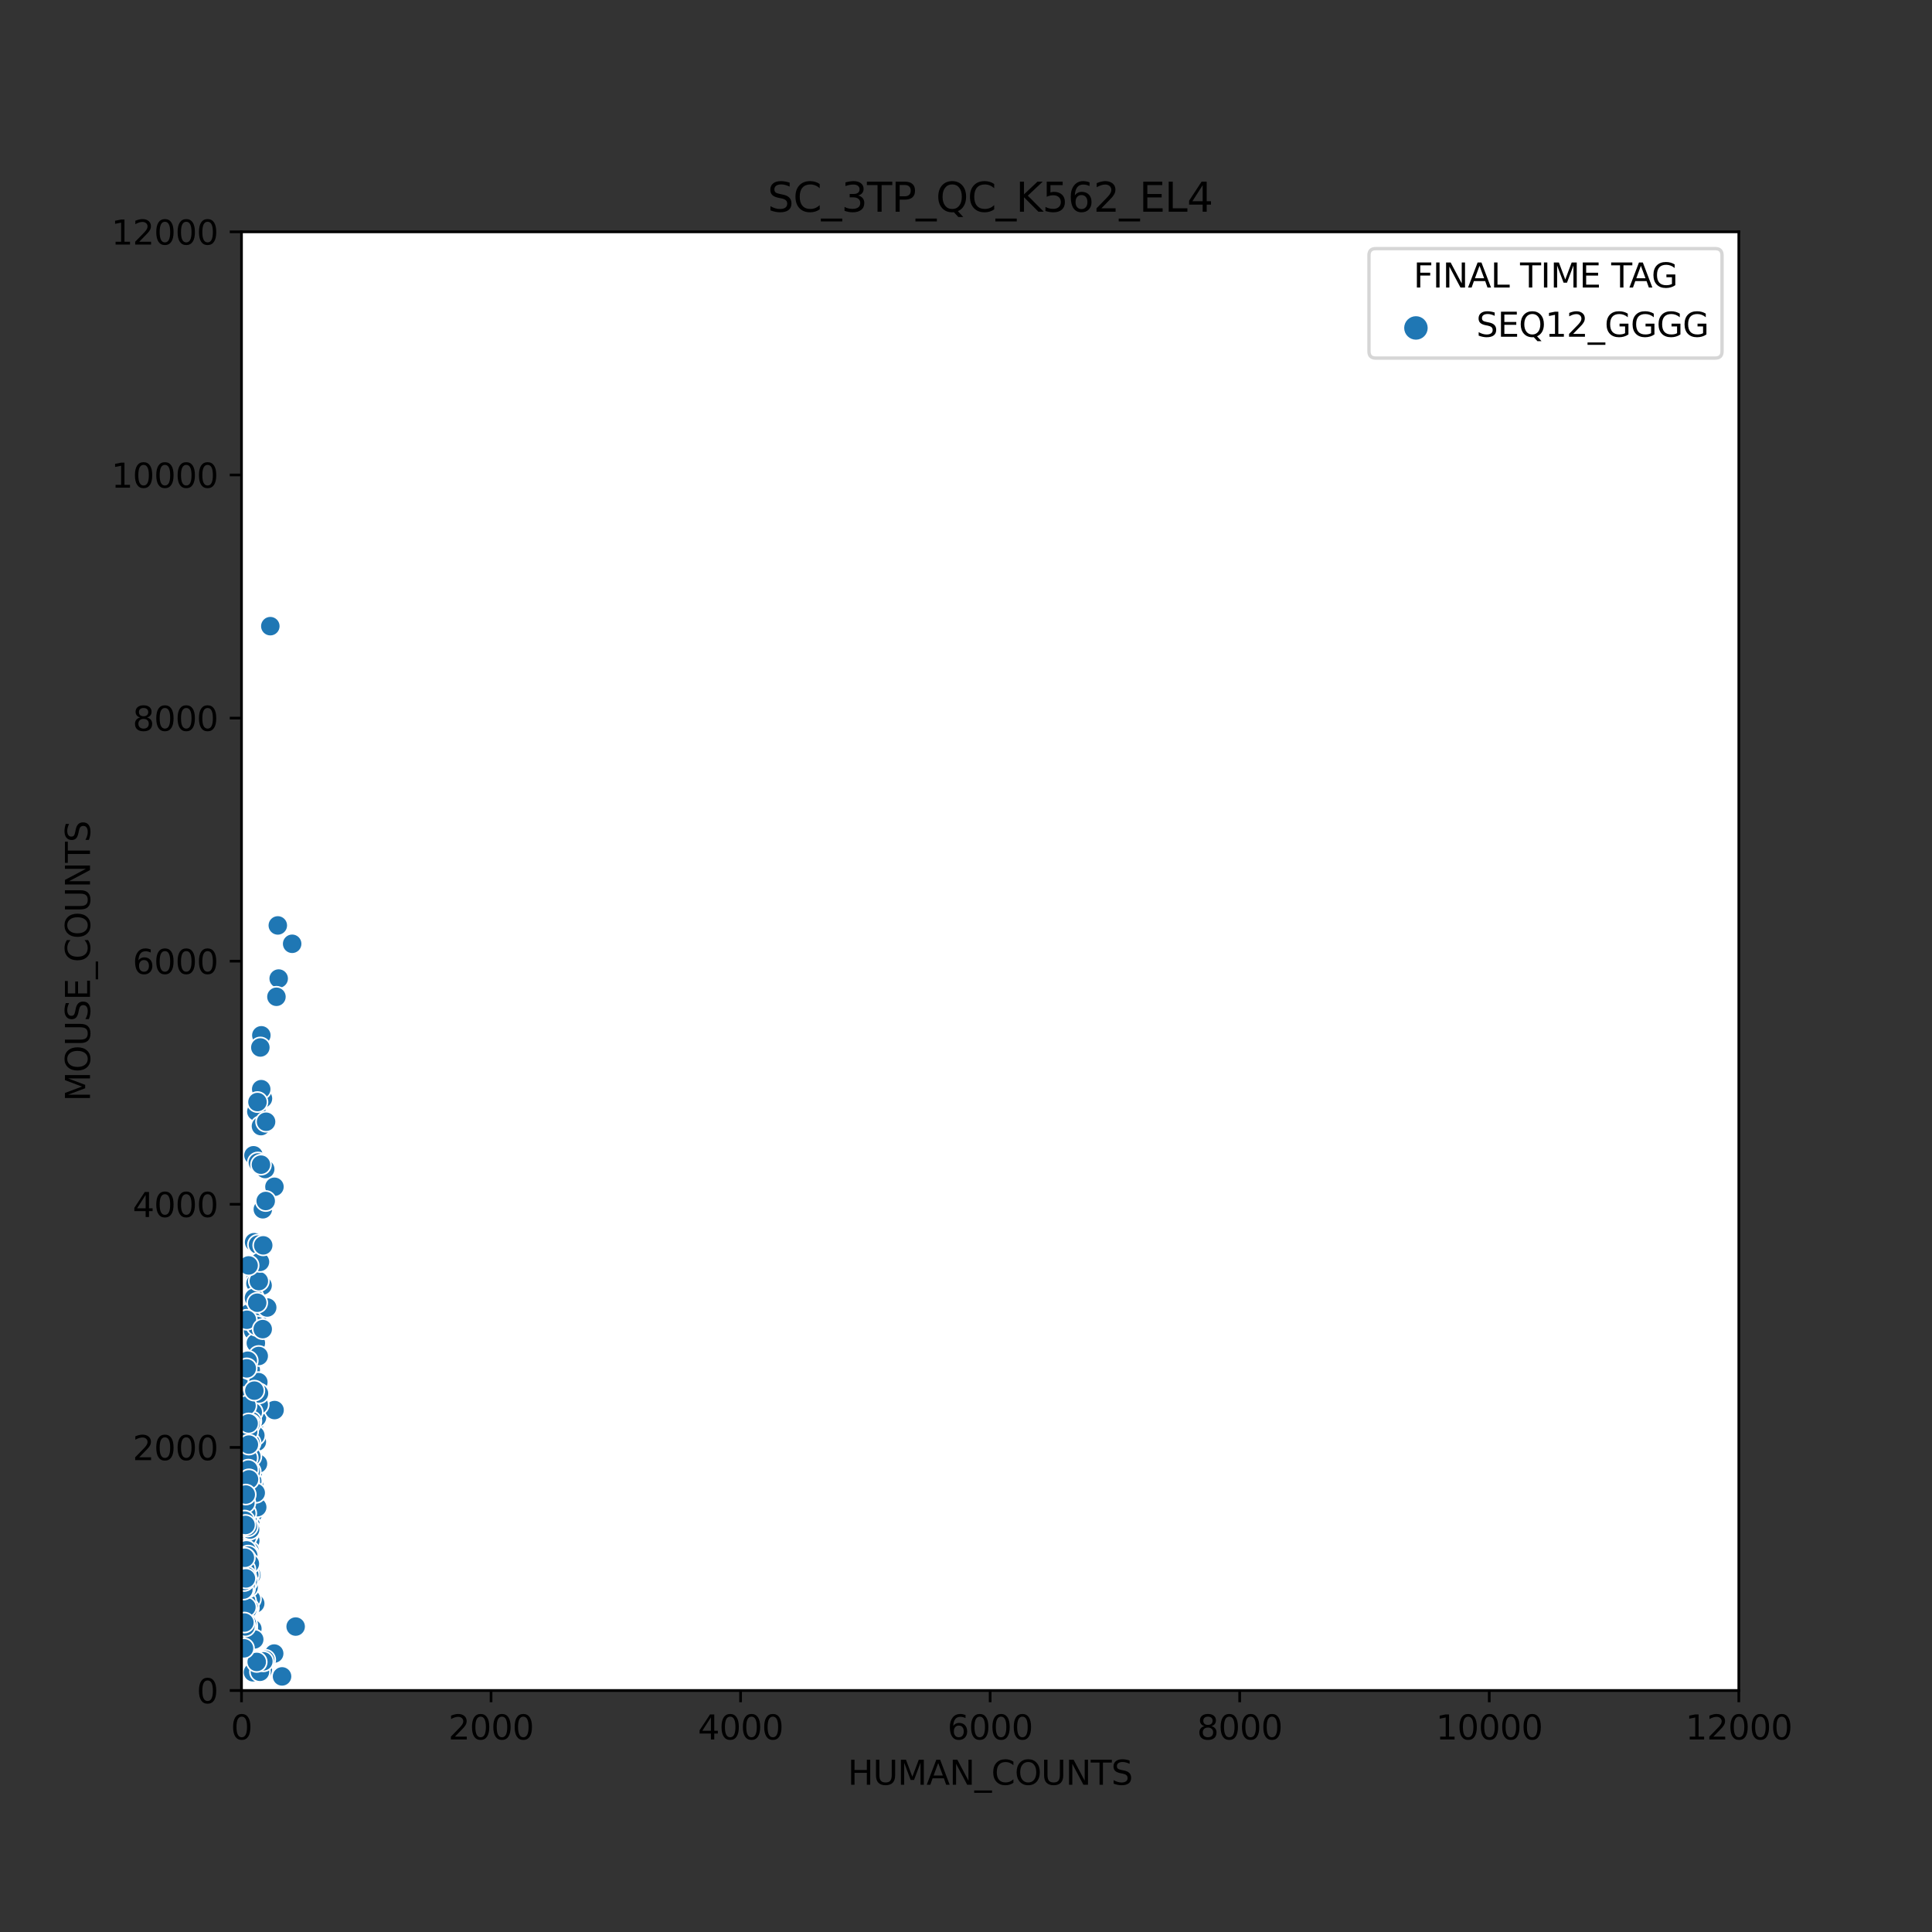 <?xml version="1.0" encoding="utf-8" standalone="no"?>
<!DOCTYPE svg PUBLIC "-//W3C//DTD SVG 1.1//EN"
  "http://www.w3.org/Graphics/SVG/1.1/DTD/svg11.dtd">
<svg height="576pt" version="1.1" viewBox="0 0 576 576" width="576pt" xmlns="http://www.w3.org/2000/svg" xmlns:xlink="http://www.w3.org/1999/xlink">
 <rect x="0" y="0" width="576" height="576" fill="#333333" stroke="none"/>
 <defs>
  <style type="text/css">*{stroke-linecap:butt;stroke-linejoin:round;}</style>
 </defs>
 <g id="figure_1">
  <g id="patch_1">
   <path d="M 0 576 
L 576 576 
L 576 0 
L 0 0 
z
" style="fill:none;"/>
  </g>
  <g id="axes_1">
   <g id="patch_2">
    <path d="M 72 504 
L 518.4 504 
L 518.4 69.12 
L 72 69.12 
z
" style="fill:#ffffff;"/>
   </g>
   <g id="PathCollection_1">
    <defs>
     <path d="M 0 3 
C 0.796 3 1.559 2.684 2.121 2.121 
C 2.684 1.559 3 0.796 3 -0 
C 3 -0.796 2.684 -1.559 2.121 -2.121 
C 1.559 -2.684 0.796 -3 0 -3 
C -0.796 -3 -1.559 -2.684 -2.121 -2.121 
C -2.684 -1.559 -3 -0.796 -3 0 
C -3 0.796 -2.684 1.559 -2.121 2.121 
C -1.559 2.684 -0.796 3 0 3 
z
" id="C0_0_ea32e25ea3"/>
    </defs>
    <g clip-path="url(#p7b93c7d7e0)">
     <use style="fill:#1f77b4;stroke:#ffffff;stroke-width:0.48;" x="88.07" xlink:href="#C0_0_ea32e25ea3" y="62.778"/>
    </g>
    <g clip-path="url(#p7b93c7d7e0)">
     <use style="fill:#1f77b4;stroke:#ffffff;stroke-width:0.48;" x="76.352" xlink:href="#C0_0_ea32e25ea3" y="381.4"/>
    </g>
    <g clip-path="url(#p7b93c7d7e0)">
     <use style="fill:#1f77b4;stroke:#ffffff;stroke-width:0.48;" x="75.46" xlink:href="#C0_0_ea32e25ea3" y="451.198"/>
    </g>
    <g clip-path="url(#p7b93c7d7e0)">
     <use style="fill:#1f77b4;stroke:#ffffff;stroke-width:0.48;" x="75.757" xlink:href="#C0_0_ea32e25ea3" y="424.707"/>
    </g>
    <g clip-path="url(#p7b93c7d7e0)">
     <use style="fill:#1f77b4;stroke:#ffffff;stroke-width:0.48;" x="75.125" xlink:href="#C0_0_ea32e25ea3" y="423.33"/>
    </g>
    <g clip-path="url(#p7b93c7d7e0)">
     <use style="fill:#1f77b4;stroke:#ffffff;stroke-width:0.48;" x="83.086" xlink:href="#C0_0_ea32e25ea3" y="291.742"/>
    </g>
    <g clip-path="url(#p7b93c7d7e0)">
     <use style="fill:#1f77b4;stroke:#ffffff;stroke-width:0.48;" x="77.915" xlink:href="#C0_0_ea32e25ea3" y="308.666"/>
    </g>
    <g clip-path="url(#p7b93c7d7e0)">
     <use style="fill:#1f77b4;stroke:#ffffff;stroke-width:0.48;" x="74.344" xlink:href="#C0_0_ea32e25ea3" y="391.511"/>
    </g>
    <g clip-path="url(#p7b93c7d7e0)">
     <use style="fill:#1f77b4;stroke:#ffffff;stroke-width:0.48;" x="84.09" xlink:href="#C0_0_ea32e25ea3" y="499.796"/>
    </g>
    <g clip-path="url(#p7b93c7d7e0)">
     <use style="fill:#1f77b4;stroke:#ffffff;stroke-width:0.48;" x="74.678" xlink:href="#C0_0_ea32e25ea3" y="454.532"/>
    </g>
    <g clip-path="url(#p7b93c7d7e0)">
     <use style="fill:#1f77b4;stroke:#ffffff;stroke-width:0.48;" x="80.593" xlink:href="#C0_0_ea32e25ea3" y="186.683"/>
    </g>
    <g clip-path="url(#p7b93c7d7e0)">
     <use style="fill:#1f77b4;stroke:#ffffff;stroke-width:0.48;" x="79.812" xlink:href="#C0_0_ea32e25ea3" y="495.52"/>
    </g>
    <g clip-path="url(#p7b93c7d7e0)">
     <use style="fill:#1f77b4;stroke:#ffffff;stroke-width:0.48;" x="72.856" xlink:href="#C0_0_ea32e25ea3" y="472.399"/>
    </g>
    <g clip-path="url(#p7b93c7d7e0)">
     <use style="fill:#1f77b4;stroke:#ffffff;stroke-width:0.48;" x="79.068" xlink:href="#C0_0_ea32e25ea3" y="348.53"/>
    </g>
    <g clip-path="url(#p7b93c7d7e0)">
     <use style="fill:#1f77b4;stroke:#ffffff;stroke-width:0.48;" x="73.562" xlink:href="#C0_0_ea32e25ea3" y="461.164"/>
    </g>
    <g clip-path="url(#p7b93c7d7e0)">
     <use style="fill:#1f77b4;stroke:#ffffff;stroke-width:0.48;" x="77.431" xlink:href="#C0_0_ea32e25ea3" y="496.969"/>
    </g>
    <g clip-path="url(#p7b93c7d7e0)">
     <use style="fill:#1f77b4;stroke:#ffffff;stroke-width:0.48;" x="74.939" xlink:href="#C0_0_ea32e25ea3" y="469.572"/>
    </g>
    <g clip-path="url(#p7b93c7d7e0)">
     <use style="fill:#1f77b4;stroke:#ffffff;stroke-width:0.48;" x="77.245" xlink:href="#C0_0_ea32e25ea3" y="395.244"/>
    </g>
    <g clip-path="url(#p7b93c7d7e0)">
     <use style="fill:#1f77b4;stroke:#ffffff;stroke-width:0.48;" x="87.103" xlink:href="#C0_0_ea32e25ea3" y="281.378"/>
    </g>
    <g clip-path="url(#p7b93c7d7e0)">
     <use style="fill:#1f77b4;stroke:#ffffff;stroke-width:0.48;" x="73.153" xlink:href="#C0_0_ea32e25ea3" y="463.411"/>
    </g>
    <g clip-path="url(#p7b93c7d7e0)">
     <use style="fill:#1f77b4;stroke:#ffffff;stroke-width:0.48;" x="73.525" xlink:href="#C0_0_ea32e25ea3" y="447.139"/>
    </g>
    <g clip-path="url(#p7b93c7d7e0)">
     <use style="fill:#1f77b4;stroke:#ffffff;stroke-width:0.48;" x="88.145" xlink:href="#C0_0_ea32e25ea3" y="484.938"/>
    </g>
    <g clip-path="url(#p7b93c7d7e0)">
     <use style="fill:#1f77b4;stroke:#ffffff;stroke-width:0.48;" x="78.398" xlink:href="#C0_0_ea32e25ea3" y="327.511"/>
    </g>
    <g clip-path="url(#p7b93c7d7e0)">
     <use style="fill:#1f77b4;stroke:#ffffff;stroke-width:0.48;" x="73.897" xlink:href="#C0_0_ea32e25ea3" y="460.548"/>
    </g>
    <g clip-path="url(#p7b93c7d7e0)">
     <use style="fill:#1f77b4;stroke:#ffffff;stroke-width:0.48;" x="75.46" xlink:href="#C0_0_ea32e25ea3" y="396.766"/>
    </g>
    <g clip-path="url(#p7b93c7d7e0)">
     <use style="fill:#1f77b4;stroke:#ffffff;stroke-width:0.48;" x="76.613" xlink:href="#C0_0_ea32e25ea3" y="422.605"/>
    </g>
    <g clip-path="url(#p7b93c7d7e0)">
     <use style="fill:#1f77b4;stroke:#ffffff;stroke-width:0.48;" x="76.427" xlink:href="#C0_0_ea32e25ea3" y="331.389"/>
    </g>
    <g clip-path="url(#p7b93c7d7e0)">
     <use style="fill:#1f77b4;stroke:#ffffff;stroke-width:0.48;" x="78.287" xlink:href="#C0_0_ea32e25ea3" y="383.248"/>
    </g>
    <g clip-path="url(#p7b93c7d7e0)">
     <use style="fill:#1f77b4;stroke:#ffffff;stroke-width:0.48;" x="74.083" xlink:href="#C0_0_ea32e25ea3" y="469.173"/>
    </g>
    <g clip-path="url(#p7b93c7d7e0)">
     <use style="fill:#1f77b4;stroke:#ffffff;stroke-width:0.48;" x="72.967" xlink:href="#C0_0_ea32e25ea3" y="473.595"/>
    </g>
    <g clip-path="url(#p7b93c7d7e0)">
     <use style="fill:#1f77b4;stroke:#ffffff;stroke-width:0.48;" x="75.348" xlink:href="#C0_0_ea32e25ea3" y="439.094"/>
    </g>
    <g clip-path="url(#p7b93c7d7e0)">
     <use style="fill:#1f77b4;stroke:#ffffff;stroke-width:0.48;" x="73.004" xlink:href="#C0_0_ea32e25ea3" y="475.08"/>
    </g>
    <g clip-path="url(#p7b93c7d7e0)">
     <use style="fill:#1f77b4;stroke:#ffffff;stroke-width:0.48;" x="76.278" xlink:href="#C0_0_ea32e25ea3" y="400.426"/>
    </g>
    <g clip-path="url(#p7b93c7d7e0)">
     <use style="fill:#1f77b4;stroke:#ffffff;stroke-width:0.48;" x="75.125" xlink:href="#C0_0_ea32e25ea3" y="410.573"/>
    </g>
    <g clip-path="url(#p7b93c7d7e0)">
     <use style="fill:#1f77b4;stroke:#ffffff;stroke-width:0.48;" x="75.571" xlink:href="#C0_0_ea32e25ea3" y="344.435"/>
    </g>
    <g clip-path="url(#p7b93c7d7e0)">
     <use style="fill:#1f77b4;stroke:#ffffff;stroke-width:0.48;" x="78.361" xlink:href="#C0_0_ea32e25ea3" y="360.526"/>
    </g>
    <g clip-path="url(#p7b93c7d7e0)">
     <use style="fill:#1f77b4;stroke:#ffffff;stroke-width:0.48;" x="74.641" xlink:href="#C0_0_ea32e25ea3" y="450.329"/>
    </g>
    <g clip-path="url(#p7b93c7d7e0)">
     <use style="fill:#1f77b4;stroke:#ffffff;stroke-width:0.48;" x="82.416" xlink:href="#C0_0_ea32e25ea3" y="297.178"/>
    </g>
    <g clip-path="url(#p7b93c7d7e0)">
     <use style="fill:#1f77b4;stroke:#ffffff;stroke-width:0.48;" x="76.873" xlink:href="#C0_0_ea32e25ea3" y="346.573"/>
    </g>
    <g clip-path="url(#p7b93c7d7e0)">
     <use style="fill:#1f77b4;stroke:#ffffff;stroke-width:0.48;" x="76.166" xlink:href="#C0_0_ea32e25ea3" y="381.291"/>
    </g>
    <g clip-path="url(#p7b93c7d7e0)">
     <use style="fill:#1f77b4;stroke:#ffffff;stroke-width:0.48;" x="79.961" xlink:href="#C0_0_ea32e25ea3" y="494.868"/>
    </g>
    <g clip-path="url(#p7b93c7d7e0)">
     <use style="fill:#1f77b4;stroke:#ffffff;stroke-width:0.48;" x="74.232" xlink:href="#C0_0_ea32e25ea3" y="446.922"/>
    </g>
    <g clip-path="url(#p7b93c7d7e0)">
     <use style="fill:#1f77b4;stroke:#ffffff;stroke-width:0.48;" x="75.05" xlink:href="#C0_0_ea32e25ea3" y="411.443"/>
    </g>
    <g clip-path="url(#p7b93c7d7e0)">
     <use style="fill:#1f77b4;stroke:#ffffff;stroke-width:0.48;" x="79.589" xlink:href="#C0_0_ea32e25ea3" y="494.795"/>
    </g>
    <g clip-path="url(#p7b93c7d7e0)">
     <use style="fill:#1f77b4;stroke:#ffffff;stroke-width:0.48;" x="73.376" xlink:href="#C0_0_ea32e25ea3" y="470.949"/>
    </g>
    <g clip-path="url(#p7b93c7d7e0)">
     <use style="fill:#1f77b4;stroke:#ffffff;stroke-width:0.48;" x="74.678" xlink:href="#C0_0_ea32e25ea3" y="456.018"/>
    </g>
    <g clip-path="url(#p7b93c7d7e0)">
     <use style="fill:#1f77b4;stroke:#ffffff;stroke-width:0.48;" x="73.6" xlink:href="#C0_0_ea32e25ea3" y="471.094"/>
    </g>
    <g clip-path="url(#p7b93c7d7e0)">
     <use style="fill:#1f77b4;stroke:#ffffff;stroke-width:0.48;" x="74.604" xlink:href="#C0_0_ea32e25ea3" y="459.352"/>
    </g>
    <g clip-path="url(#p7b93c7d7e0)">
     <use style="fill:#1f77b4;stroke:#ffffff;stroke-width:0.48;" x="77.357" xlink:href="#C0_0_ea32e25ea3" y="390.17"/>
    </g>
    <g clip-path="url(#p7b93c7d7e0)">
     <use style="fill:#1f77b4;stroke:#ffffff;stroke-width:0.48;" x="77.617" xlink:href="#C0_0_ea32e25ea3" y="375.312"/>
    </g>
    <g clip-path="url(#p7b93c7d7e0)">
     <use style="fill:#1f77b4;stroke:#ffffff;stroke-width:0.48;" x="81.821" xlink:href="#C0_0_ea32e25ea3" y="353.821"/>
    </g>
    <g clip-path="url(#p7b93c7d7e0)">
     <use style="fill:#1f77b4;stroke:#ffffff;stroke-width:0.48;" x="76.799" xlink:href="#C0_0_ea32e25ea3" y="392.018"/>
    </g>
    <g clip-path="url(#p7b93c7d7e0)">
     <use style="fill:#1f77b4;stroke:#ffffff;stroke-width:0.48;" x="76.092" xlink:href="#C0_0_ea32e25ea3" y="478.052"/>
    </g>
    <g clip-path="url(#p7b93c7d7e0)">
     <use style="fill:#1f77b4;stroke:#ffffff;stroke-width:0.48;" x="75.757" xlink:href="#C0_0_ea32e25ea3" y="370.347"/>
    </g>
    <g clip-path="url(#p7b93c7d7e0)">
     <use style="fill:#1f77b4;stroke:#ffffff;stroke-width:0.48;" x="75.757" xlink:href="#C0_0_ea32e25ea3" y="442.827"/>
    </g>
    <g clip-path="url(#p7b93c7d7e0)">
     <use style="fill:#1f77b4;stroke:#ffffff;stroke-width:0.48;" x="79.663" xlink:href="#C0_0_ea32e25ea3" y="389.808"/>
    </g>
    <g clip-path="url(#p7b93c7d7e0)">
     <use style="fill:#1f77b4;stroke:#ffffff;stroke-width:0.48;" x="73.6" xlink:href="#C0_0_ea32e25ea3" y="464.825"/>
    </g>
    <g clip-path="url(#p7b93c7d7e0)">
     <use style="fill:#1f77b4;stroke:#ffffff;stroke-width:0.48;" x="77.803" xlink:href="#C0_0_ea32e25ea3" y="347.226"/>
    </g>
    <g clip-path="url(#p7b93c7d7e0)">
     <use style="fill:#1f77b4;stroke:#ffffff;stroke-width:0.48;" x="82.825" xlink:href="#C0_0_ea32e25ea3" y="275.905"/>
    </g>
    <g clip-path="url(#p7b93c7d7e0)">
     <use style="fill:#1f77b4;stroke:#ffffff;stroke-width:0.48;" x="76.576" xlink:href="#C0_0_ea32e25ea3" y="429.853"/>
    </g>
    <g clip-path="url(#p7b93c7d7e0)">
     <use style="fill:#1f77b4;stroke:#ffffff;stroke-width:0.48;" x="74.455" xlink:href="#C0_0_ea32e25ea3" y="444.494"/>
    </g>
    <g clip-path="url(#p7b93c7d7e0)">
     <use style="fill:#1f77b4;stroke:#ffffff;stroke-width:0.48;" x="74.195" xlink:href="#C0_0_ea32e25ea3" y="465.223"/>
    </g>
    <g clip-path="url(#p7b93c7d7e0)">
     <use style="fill:#1f77b4;stroke:#ffffff;stroke-width:0.48;" x="75.348" xlink:href="#C0_0_ea32e25ea3" y="406.659"/>
    </g>
    <g clip-path="url(#p7b93c7d7e0)">
     <use style="fill:#1f77b4;stroke:#ffffff;stroke-width:0.48;" x="75.236" xlink:href="#C0_0_ea32e25ea3" y="406.442"/>
    </g>
    <g clip-path="url(#p7b93c7d7e0)">
     <use style="fill:#1f77b4;stroke:#ffffff;stroke-width:0.48;" x="75.832" xlink:href="#C0_0_ea32e25ea3" y="446.668"/>
    </g>
    <g clip-path="url(#p7b93c7d7e0)">
     <use style="fill:#1f77b4;stroke:#ffffff;stroke-width:0.48;" x="81.858" xlink:href="#C0_0_ea32e25ea3" y="420.394"/>
    </g>
    <g clip-path="url(#p7b93c7d7e0)">
     <use style="fill:#1f77b4;stroke:#ffffff;stroke-width:0.48;" x="75.422" xlink:href="#C0_0_ea32e25ea3" y="498.564"/>
    </g>
    <g clip-path="url(#p7b93c7d7e0)">
     <use style="fill:#1f77b4;stroke:#ffffff;stroke-width:0.48;" x="78.994" xlink:href="#C0_0_ea32e25ea3" y="495.665"/>
    </g>
    <g clip-path="url(#p7b93c7d7e0)">
     <use style="fill:#1f77b4;stroke:#ffffff;stroke-width:0.48;" x="75.088" xlink:href="#C0_0_ea32e25ea3" y="419.162"/>
    </g>
    <g clip-path="url(#p7b93c7d7e0)">
     <use style="fill:#1f77b4;stroke:#ffffff;stroke-width:0.48;" x="81.746" xlink:href="#C0_0_ea32e25ea3" y="492.983"/>
    </g>
    <g clip-path="url(#p7b93c7d7e0)">
     <use style="fill:#1f77b4;stroke:#ffffff;stroke-width:0.48;" x="74.381" xlink:href="#C0_0_ea32e25ea3" y="485.191"/>
    </g>
    <g clip-path="url(#p7b93c7d7e0)">
     <use style="fill:#1f77b4;stroke:#ffffff;stroke-width:0.48;" x="74.418" xlink:href="#C0_0_ea32e25ea3" y="462.433"/>
    </g>
    <g clip-path="url(#p7b93c7d7e0)">
     <use style="fill:#1f77b4;stroke:#ffffff;stroke-width:0.48;" x="73.488" xlink:href="#C0_0_ea32e25ea3" y="410.682"/>
    </g>
    <g clip-path="url(#p7b93c7d7e0)">
     <use style="fill:#1f77b4;stroke:#ffffff;stroke-width:0.48;" x="73.265" xlink:href="#C0_0_ea32e25ea3" y="457.54"/>
    </g>
    <g clip-path="url(#p7b93c7d7e0)">
     <use style="fill:#1f77b4;stroke:#ffffff;stroke-width:0.48;" x="74.455" xlink:href="#C0_0_ea32e25ea3" y="433.731"/>
    </g>
    <g clip-path="url(#p7b93c7d7e0)">
     <use style="fill:#1f77b4;stroke:#ffffff;stroke-width:0.48;" x="73.934" xlink:href="#C0_0_ea32e25ea3" y="455.873"/>
    </g>
    <g clip-path="url(#p7b93c7d7e0)">
     <use style="fill:#1f77b4;stroke:#ffffff;stroke-width:0.48;" x="76.129" xlink:href="#C0_0_ea32e25ea3" y="427.932"/>
    </g>
    <g clip-path="url(#p7b93c7d7e0)">
     <use style="fill:#1f77b4;stroke:#ffffff;stroke-width:0.48;" x="74.753" xlink:href="#C0_0_ea32e25ea3" y="408.435"/>
    </g>
    <g clip-path="url(#p7b93c7d7e0)">
     <use style="fill:#1f77b4;stroke:#ffffff;stroke-width:0.48;" x="75.199" xlink:href="#C0_0_ea32e25ea3" y="441.595"/>
    </g>
    <g clip-path="url(#p7b93c7d7e0)">
     <use style="fill:#1f77b4;stroke:#ffffff;stroke-width:0.48;" x="77.134" xlink:href="#C0_0_ea32e25ea3" y="418.764"/>
    </g>
    <g clip-path="url(#p7b93c7d7e0)">
     <use style="fill:#1f77b4;stroke:#ffffff;stroke-width:0.48;" x="75.125" xlink:href="#C0_0_ea32e25ea3" y="415.574"/>
    </g>
    <g clip-path="url(#p7b93c7d7e0)">
     <use style="fill:#1f77b4;stroke:#ffffff;stroke-width:0.48;" x="73.079" xlink:href="#C0_0_ea32e25ea3" y="454.786"/>
    </g>
    <g clip-path="url(#p7b93c7d7e0)">
     <use style="fill:#1f77b4;stroke:#ffffff;stroke-width:0.48;" x="77.022" xlink:href="#C0_0_ea32e25ea3" y="412.059"/>
    </g>
    <g clip-path="url(#p7b93c7d7e0)">
     <use style="fill:#1f77b4;stroke:#ffffff;stroke-width:0.48;" x="74.158" xlink:href="#C0_0_ea32e25ea3" y="457.142"/>
    </g>
    <g clip-path="url(#p7b93c7d7e0)">
     <use style="fill:#1f77b4;stroke:#ffffff;stroke-width:0.48;" x="76.166" xlink:href="#C0_0_ea32e25ea3" y="382.632"/>
    </g>
    <g clip-path="url(#p7b93c7d7e0)">
     <use style="fill:#1f77b4;stroke:#ffffff;stroke-width:0.48;" x="77.878" xlink:href="#C0_0_ea32e25ea3" y="324.721"/>
    </g>
    <g clip-path="url(#p7b93c7d7e0)">
     <use style="fill:#1f77b4;stroke:#ffffff;stroke-width:0.48;" x="74.827" xlink:href="#C0_0_ea32e25ea3" y="476.675"/>
    </g>
    <g clip-path="url(#p7b93c7d7e0)">
     <use style="fill:#1f77b4;stroke:#ffffff;stroke-width:0.48;" x="74.195" xlink:href="#C0_0_ea32e25ea3" y="479.357"/>
    </g>
    <g clip-path="url(#p7b93c7d7e0)">
     <use style="fill:#1f77b4;stroke:#ffffff;stroke-width:0.48;" x="76.501" xlink:href="#C0_0_ea32e25ea3" y="395.28"/>
    </g>
    <g clip-path="url(#p7b93c7d7e0)">
     <use style="fill:#1f77b4;stroke:#ffffff;stroke-width:0.48;" x="75.236" xlink:href="#C0_0_ea32e25ea3" y="485.59"/>
    </g>
    <g clip-path="url(#p7b93c7d7e0)">
     <use style="fill:#1f77b4;stroke:#ffffff;stroke-width:0.48;" x="78.361" xlink:href="#C0_0_ea32e25ea3" y="497.803"/>
    </g>
    <g clip-path="url(#p7b93c7d7e0)">
     <use style="fill:#1f77b4;stroke:#ffffff;stroke-width:0.48;" x="73.6" xlink:href="#C0_0_ea32e25ea3" y="458.193"/>
    </g>
    <g clip-path="url(#p7b93c7d7e0)">
     <use style="fill:#1f77b4;stroke:#ffffff;stroke-width:0.48;" x="76.91" xlink:href="#C0_0_ea32e25ea3" y="436.376"/>
    </g>
    <g clip-path="url(#p7b93c7d7e0)">
     <use style="fill:#1f77b4;stroke:#ffffff;stroke-width:0.48;" x="75.72" xlink:href="#C0_0_ea32e25ea3" y="386.945"/>
    </g>
    <g clip-path="url(#p7b93c7d7e0)">
     <use style="fill:#1f77b4;stroke:#ffffff;stroke-width:0.48;" x="74.492" xlink:href="#C0_0_ea32e25ea3" y="443.226"/>
    </g>
    <g clip-path="url(#p7b93c7d7e0)">
     <use style="fill:#1f77b4;stroke:#ffffff;stroke-width:0.48;" x="77.394" xlink:href="#C0_0_ea32e25ea3" y="375.819"/>
    </g>
    <g clip-path="url(#p7b93c7d7e0)">
     <use style="fill:#1f77b4;stroke:#ffffff;stroke-width:0.48;" x="74.009" xlink:href="#C0_0_ea32e25ea3" y="450.727"/>
    </g>
    <g clip-path="url(#p7b93c7d7e0)">
     <use style="fill:#1f77b4;stroke:#ffffff;stroke-width:0.48;" x="73.934" xlink:href="#C0_0_ea32e25ea3" y="444.603"/>
    </g>
    <g clip-path="url(#p7b93c7d7e0)">
     <use style="fill:#1f77b4;stroke:#ffffff;stroke-width:0.48;" x="74.195" xlink:href="#C0_0_ea32e25ea3" y="463.302"/>
    </g>
    <g clip-path="url(#p7b93c7d7e0)">
     <use style="fill:#1f77b4;stroke:#ffffff;stroke-width:0.48;" x="76.91" xlink:href="#C0_0_ea32e25ea3" y="371.072"/>
    </g>
    <g clip-path="url(#p7b93c7d7e0)">
     <use style="fill:#1f77b4;stroke:#ffffff;stroke-width:0.48;" x="73.004" xlink:href="#C0_0_ea32e25ea3" y="474.356"/>
    </g>
    <g clip-path="url(#p7b93c7d7e0)">
     <use style="fill:#1f77b4;stroke:#ffffff;stroke-width:0.48;" x="75.348" xlink:href="#C0_0_ea32e25ea3" y="421.01"/>
    </g>
    <g clip-path="url(#p7b93c7d7e0)">
     <use style="fill:#1f77b4;stroke:#ffffff;stroke-width:0.48;" x="77.171" xlink:href="#C0_0_ea32e25ea3" y="381.944"/>
    </g>
    <g clip-path="url(#p7b93c7d7e0)">
     <use style="fill:#1f77b4;stroke:#ffffff;stroke-width:0.48;" x="77.506" xlink:href="#C0_0_ea32e25ea3" y="376.218"/>
    </g>
    <g clip-path="url(#p7b93c7d7e0)">
     <use style="fill:#1f77b4;stroke:#ffffff;stroke-width:0.48;" x="79.217" xlink:href="#C0_0_ea32e25ea3" y="358.062"/>
    </g>
    <g clip-path="url(#p7b93c7d7e0)">
     <use style="fill:#1f77b4;stroke:#ffffff;stroke-width:0.48;" x="77.134" xlink:href="#C0_0_ea32e25ea3" y="404.268"/>
    </g>
    <g clip-path="url(#p7b93c7d7e0)">
     <use style="fill:#1f77b4;stroke:#ffffff;stroke-width:0.48;" x="77.803" xlink:href="#C0_0_ea32e25ea3" y="335.738"/>
    </g>
    <g clip-path="url(#p7b93c7d7e0)">
     <use style="fill:#1f77b4;stroke:#ffffff;stroke-width:0.48;" x="76.687" xlink:href="#C0_0_ea32e25ea3" y="388.394"/>
    </g>
    <g clip-path="url(#p7b93c7d7e0)">
     <use style="fill:#1f77b4;stroke:#ffffff;stroke-width:0.48;" x="73.711" xlink:href="#C0_0_ea32e25ea3" y="484.793"/>
    </g>
    <g clip-path="url(#p7b93c7d7e0)">
     <use style="fill:#1f77b4;stroke:#ffffff;stroke-width:0.48;" x="79.328" xlink:href="#C0_0_ea32e25ea3" y="334.433"/>
    </g>
    <g clip-path="url(#p7b93c7d7e0)">
     <use style="fill:#1f77b4;stroke:#ffffff;stroke-width:0.48;" x="73.525" xlink:href="#C0_0_ea32e25ea3" y="468.05"/>
    </g>
    <g clip-path="url(#p7b93c7d7e0)">
     <use style="fill:#1f77b4;stroke:#ffffff;stroke-width:0.48;" x="74.306" xlink:href="#C0_0_ea32e25ea3" y="441.631"/>
    </g>
    <g clip-path="url(#p7b93c7d7e0)">
     <use style="fill:#1f77b4;stroke:#ffffff;stroke-width:0.48;" x="73.414" xlink:href="#C0_0_ea32e25ea3" y="456.526"/>
    </g>
    <g clip-path="url(#p7b93c7d7e0)">
     <use style="fill:#1f77b4;stroke:#ffffff;stroke-width:0.48;" x="73.042" xlink:href="#C0_0_ea32e25ea3" y="468.195"/>
    </g>
    <g clip-path="url(#p7b93c7d7e0)">
     <use style="fill:#1f77b4;stroke:#ffffff;stroke-width:0.48;" x="73.86" xlink:href="#C0_0_ea32e25ea3" y="439.674"/>
    </g>
    <g clip-path="url(#p7b93c7d7e0)">
     <use style="fill:#1f77b4;stroke:#ffffff;stroke-width:0.48;" x="73.674" xlink:href="#C0_0_ea32e25ea3" y="485.771"/>
    </g>
    <g clip-path="url(#p7b93c7d7e0)">
     <use style="fill:#1f77b4;stroke:#ffffff;stroke-width:0.48;" x="74.939" xlink:href="#C0_0_ea32e25ea3" y="423.692"/>
    </g>
    <g clip-path="url(#p7b93c7d7e0)">
     <use style="fill:#1f77b4;stroke:#ffffff;stroke-width:0.48;" x="73.6" xlink:href="#C0_0_ea32e25ea3" y="393.468"/>
    </g>
    <g clip-path="url(#p7b93c7d7e0)">
     <use style="fill:#1f77b4;stroke:#ffffff;stroke-width:0.48;" x="77.208" xlink:href="#C0_0_ea32e25ea3" y="415.429"/>
    </g>
    <g clip-path="url(#p7b93c7d7e0)">
     <use style="fill:#1f77b4;stroke:#ffffff;stroke-width:0.48;" x="74.12" xlink:href="#C0_0_ea32e25ea3" y="430.07"/>
    </g>
    <g clip-path="url(#p7b93c7d7e0)">
     <use style="fill:#1f77b4;stroke:#ffffff;stroke-width:0.48;" x="78.473" xlink:href="#C0_0_ea32e25ea3" y="371.289"/>
    </g>
    <g clip-path="url(#p7b93c7d7e0)">
     <use style="fill:#1f77b4;stroke:#ffffff;stroke-width:0.48;" x="73.972" xlink:href="#C0_0_ea32e25ea3" y="456.163"/>
    </g>
    <g clip-path="url(#p7b93c7d7e0)">
     <use style="fill:#1f77b4;stroke:#ffffff;stroke-width:0.48;" x="77.617" xlink:href="#C0_0_ea32e25ea3" y="312.29"/>
    </g>
    <g clip-path="url(#p7b93c7d7e0)">
     <use style="fill:#1f77b4;stroke:#ffffff;stroke-width:0.48;" x="73.376" xlink:href="#C0_0_ea32e25ea3" y="477.364"/>
    </g>
    <g clip-path="url(#p7b93c7d7e0)">
     <use style="fill:#1f77b4;stroke:#ffffff;stroke-width:0.48;" x="74.567" xlink:href="#C0_0_ea32e25ea3" y="455.982"/>
    </g>
    <g clip-path="url(#p7b93c7d7e0)">
     <use style="fill:#1f77b4;stroke:#ffffff;stroke-width:0.48;" x="73.265" xlink:href="#C0_0_ea32e25ea3" y="466.238"/>
    </g>
    <g clip-path="url(#p7b93c7d7e0)">
     <use style="fill:#1f77b4;stroke:#ffffff;stroke-width:0.48;" x="73.451" xlink:href="#C0_0_ea32e25ea3" y="454.967"/>
    </g>
    <g clip-path="url(#p7b93c7d7e0)">
     <use style="fill:#1f77b4;stroke:#ffffff;stroke-width:0.48;" x="72.67" xlink:href="#C0_0_ea32e25ea3" y="468.557"/>
    </g>
    <g clip-path="url(#p7b93c7d7e0)">
     <use style="fill:#1f77b4;stroke:#ffffff;stroke-width:0.48;" x="73.004" xlink:href="#C0_0_ea32e25ea3" y="470.804"/>
    </g>
    <g clip-path="url(#p7b93c7d7e0)">
     <use style="fill:#1f77b4;stroke:#ffffff;stroke-width:0.48;" x="78.324" xlink:href="#C0_0_ea32e25ea3" y="396.258"/>
    </g>
    <g clip-path="url(#p7b93c7d7e0)">
     <use style="fill:#1f77b4;stroke:#ffffff;stroke-width:0.48;" x="74.678" xlink:href="#C0_0_ea32e25ea3" y="424.526"/>
    </g>
    <g clip-path="url(#p7b93c7d7e0)">
     <use style="fill:#1f77b4;stroke:#ffffff;stroke-width:0.48;" x="73.488" xlink:href="#C0_0_ea32e25ea3" y="419.09"/>
    </g>
    <g clip-path="url(#p7b93c7d7e0)">
     <use style="fill:#1f77b4;stroke:#ffffff;stroke-width:0.48;" x="77.506" xlink:href="#C0_0_ea32e25ea3" y="498.419"/>
    </g>
    <g clip-path="url(#p7b93c7d7e0)">
     <use style="fill:#1f77b4;stroke:#ffffff;stroke-width:0.48;" x="79.068" xlink:href="#C0_0_ea32e25ea3" y="494.831"/>
    </g>
    <g clip-path="url(#p7b93c7d7e0)">
     <use style="fill:#1f77b4;stroke:#ffffff;stroke-width:0.48;" x="74.306" xlink:href="#C0_0_ea32e25ea3" y="469.5"/>
    </g>
    <g clip-path="url(#p7b93c7d7e0)">
     <use style="fill:#1f77b4;stroke:#ffffff;stroke-width:0.48;" x="73.265" xlink:href="#C0_0_ea32e25ea3" y="465.694"/>
    </g>
    <g clip-path="url(#p7b93c7d7e0)">
     <use style="fill:#1f77b4;stroke:#ffffff;stroke-width:0.48;" x="74.046" xlink:href="#C0_0_ea32e25ea3" y="431.339"/>
    </g>
    <g clip-path="url(#p7b93c7d7e0)">
     <use style="fill:#1f77b4;stroke:#ffffff;stroke-width:0.48;" x="74.269" xlink:href="#C0_0_ea32e25ea3" y="446.56"/>
    </g>
    <g clip-path="url(#p7b93c7d7e0)">
     <use style="fill:#1f77b4;stroke:#ffffff;stroke-width:0.48;" x="74.158" xlink:href="#C0_0_ea32e25ea3" y="451.742"/>
    </g>
    <g clip-path="url(#p7b93c7d7e0)">
     <use style="fill:#1f77b4;stroke:#ffffff;stroke-width:0.48;" x="74.939" xlink:href="#C0_0_ea32e25ea3" y="434.238"/>
    </g>
    <g clip-path="url(#p7b93c7d7e0)">
     <use style="fill:#1f77b4;stroke:#ffffff;stroke-width:0.48;" x="72.967" xlink:href="#C0_0_ea32e25ea3" y="473.124"/>
    </g>
    <g clip-path="url(#p7b93c7d7e0)">
     <use style="fill:#1f77b4;stroke:#ffffff;stroke-width:0.48;" x="72.967" xlink:href="#C0_0_ea32e25ea3" y="484.43"/>
    </g>
    <g clip-path="url(#p7b93c7d7e0)">
     <use style="fill:#1f77b4;stroke:#ffffff;stroke-width:0.48;" x="74.716" xlink:href="#C0_0_ea32e25ea3" y="430.179"/>
    </g>
    <g clip-path="url(#p7b93c7d7e0)">
     <use style="fill:#1f77b4;stroke:#ffffff;stroke-width:0.48;" x="73.488" xlink:href="#C0_0_ea32e25ea3" y="462.215"/>
    </g>
    <g clip-path="url(#p7b93c7d7e0)">
     <use style="fill:#1f77b4;stroke:#ffffff;stroke-width:0.48;" x="73.748" xlink:href="#C0_0_ea32e25ea3" y="479.828"/>
    </g>
    <g clip-path="url(#p7b93c7d7e0)">
     <use style="fill:#1f77b4;stroke:#ffffff;stroke-width:0.48;" x="73.786" xlink:href="#C0_0_ea32e25ea3" y="453.264"/>
    </g>
    <g clip-path="url(#p7b93c7d7e0)">
     <use style="fill:#1f77b4;stroke:#ffffff;stroke-width:0.48;" x="73.86" xlink:href="#C0_0_ea32e25ea3" y="405.681"/>
    </g>
    <g clip-path="url(#p7b93c7d7e0)">
     <use style="fill:#1f77b4;stroke:#ffffff;stroke-width:0.48;" x="74.009" xlink:href="#C0_0_ea32e25ea3" y="463.774"/>
    </g>
    <g clip-path="url(#p7b93c7d7e0)">
     <use style="fill:#1f77b4;stroke:#ffffff;stroke-width:0.48;" x="73.6" xlink:href="#C0_0_ea32e25ea3" y="441.377"/>
    </g>
    <g clip-path="url(#p7b93c7d7e0)">
     <use style="fill:#1f77b4;stroke:#ffffff;stroke-width:0.48;" x="73.079" xlink:href="#C0_0_ea32e25ea3" y="472.29"/>
    </g>
    <g clip-path="url(#p7b93c7d7e0)">
     <use style="fill:#1f77b4;stroke:#ffffff;stroke-width:0.48;" x="75.832" xlink:href="#C0_0_ea32e25ea3" y="414.596"/>
    </g>
    <g clip-path="url(#p7b93c7d7e0)">
     <use style="fill:#1f77b4;stroke:#ffffff;stroke-width:0.48;" x="73.525" xlink:href="#C0_0_ea32e25ea3" y="472.362"/>
    </g>
    <g clip-path="url(#p7b93c7d7e0)">
     <use style="fill:#1f77b4;stroke:#ffffff;stroke-width:0.48;" x="75.794" xlink:href="#C0_0_ea32e25ea3" y="488.779"/>
    </g>
    <g clip-path="url(#p7b93c7d7e0)">
     <use style="fill:#1f77b4;stroke:#ffffff;stroke-width:0.48;" x="78.51" xlink:href="#C0_0_ea32e25ea3" y="495.302"/>
    </g>
    <g clip-path="url(#p7b93c7d7e0)">
     <use style="fill:#1f77b4;stroke:#ffffff;stroke-width:0.48;" x="76.762" xlink:href="#C0_0_ea32e25ea3" y="328.562"/>
    </g>
    <g clip-path="url(#p7b93c7d7e0)">
     <use style="fill:#1f77b4;stroke:#ffffff;stroke-width:0.48;" x="73.6" xlink:href="#C0_0_ea32e25ea3" y="484.032"/>
    </g>
    <g clip-path="url(#p7b93c7d7e0)">
     <use style="fill:#1f77b4;stroke:#ffffff;stroke-width:0.48;" x="74.12" xlink:href="#C0_0_ea32e25ea3" y="473.196"/>
    </g>
    <g clip-path="url(#p7b93c7d7e0)">
     <use style="fill:#1f77b4;stroke:#ffffff;stroke-width:0.48;" x="74.12" xlink:href="#C0_0_ea32e25ea3" y="377.269"/>
    </g>
    <g clip-path="url(#p7b93c7d7e0)">
     <use style="fill:#1f77b4;stroke:#ffffff;stroke-width:0.48;" x="76.687" xlink:href="#C0_0_ea32e25ea3" y="449.35"/>
    </g>
    <g clip-path="url(#p7b93c7d7e0)">
     <use style="fill:#1f77b4;stroke:#ffffff;stroke-width:0.48;" x="74.753" xlink:href="#C0_0_ea32e25ea3" y="438.732"/>
    </g>
    <g clip-path="url(#p7b93c7d7e0)">
     <use style="fill:#1f77b4;stroke:#ffffff;stroke-width:0.48;" x="72.967" xlink:href="#C0_0_ea32e25ea3" y="465.876"/>
    </g>
    <g clip-path="url(#p7b93c7d7e0)">
     <use style="fill:#1f77b4;stroke:#ffffff;stroke-width:0.48;" x="73.972" xlink:href="#C0_0_ea32e25ea3" y="426.845"/>
    </g>
    <g clip-path="url(#p7b93c7d7e0)">
     <use style="fill:#1f77b4;stroke:#ffffff;stroke-width:0.48;" x="73.86" xlink:href="#C0_0_ea32e25ea3" y="434.673"/>
    </g>
    <g clip-path="url(#p7b93c7d7e0)">
     <use style="fill:#1f77b4;stroke:#ffffff;stroke-width:0.48;" x="73.339" xlink:href="#C0_0_ea32e25ea3" y="454.895"/>
    </g>
    <g clip-path="url(#p7b93c7d7e0)">
     <use style="fill:#1f77b4;stroke:#ffffff;stroke-width:0.48;" x="73.451" xlink:href="#C0_0_ea32e25ea3" y="479.139"/>
    </g>
    <g clip-path="url(#p7b93c7d7e0)">
     <use style="fill:#1f77b4;stroke:#ffffff;stroke-width:0.48;" x="74.046" xlink:href="#C0_0_ea32e25ea3" y="438.152"/>
    </g>
    <g clip-path="url(#p7b93c7d7e0)">
     <use style="fill:#1f77b4;stroke:#ffffff;stroke-width:0.48;" x="73.897" xlink:href="#C0_0_ea32e25ea3" y="455.112"/>
    </g>
    <g clip-path="url(#p7b93c7d7e0)">
     <use style="fill:#1f77b4;stroke:#ffffff;stroke-width:0.48;" x="73.562" xlink:href="#C0_0_ea32e25ea3" y="407.964"/>
    </g>
    <g clip-path="url(#p7b93c7d7e0)">
     <use style="fill:#1f77b4;stroke:#ffffff;stroke-width:0.48;" x="73.042" xlink:href="#C0_0_ea32e25ea3" y="473.667"/>
    </g>
    <g clip-path="url(#p7b93c7d7e0)">
     <use style="fill:#1f77b4;stroke:#ffffff;stroke-width:0.48;" x="74.195" xlink:href="#C0_0_ea32e25ea3" y="430.686"/>
    </g>
    <g clip-path="url(#p7b93c7d7e0)">
     <use style="fill:#1f77b4;stroke:#ffffff;stroke-width:0.48;" x="73.86" xlink:href="#C0_0_ea32e25ea3" y="471.456"/>
    </g>
    <g clip-path="url(#p7b93c7d7e0)">
     <use style="fill:#1f77b4;stroke:#ffffff;stroke-width:0.48;" x="76.241" xlink:href="#C0_0_ea32e25ea3" y="445.074"/>
    </g>
    <g clip-path="url(#p7b93c7d7e0)">
     <use style="fill:#1f77b4;stroke:#ffffff;stroke-width:0.48;" x="74.232" xlink:href="#C0_0_ea32e25ea3" y="441.051"/>
    </g>
    <g clip-path="url(#p7b93c7d7e0)">
     <use style="fill:#1f77b4;stroke:#ffffff;stroke-width:0.48;" x="73.339" xlink:href="#C0_0_ea32e25ea3" y="464.788"/>
    </g>
    <g clip-path="url(#p7b93c7d7e0)">
     <use style="fill:#1f77b4;stroke:#ffffff;stroke-width:0.48;" x="73.414" xlink:href="#C0_0_ea32e25ea3" y="451.198"/>
    </g>
    <g clip-path="url(#p7b93c7d7e0)">
     <use style="fill:#1f77b4;stroke:#ffffff;stroke-width:0.48;" x="73.19" xlink:href="#C0_0_ea32e25ea3" y="472.652"/>
    </g>
    <g clip-path="url(#p7b93c7d7e0)">
     <use style="fill:#1f77b4;stroke:#ffffff;stroke-width:0.48;" x="72.781" xlink:href="#C0_0_ea32e25ea3" y="468.992"/>
    </g>
    <g clip-path="url(#p7b93c7d7e0)">
     <use style="fill:#1f77b4;stroke:#ffffff;stroke-width:0.48;" x="73.116" xlink:href="#C0_0_ea32e25ea3" y="467.688"/>
    </g>
    <g clip-path="url(#p7b93c7d7e0)">
     <use style="fill:#1f77b4;stroke:#ffffff;stroke-width:0.48;" x="72.558" xlink:href="#C0_0_ea32e25ea3" y="473.921"/>
    </g>
    <g clip-path="url(#p7b93c7d7e0)">
     <use style="fill:#1f77b4;stroke:#ffffff;stroke-width:0.48;" x="74.12" xlink:href="#C0_0_ea32e25ea3" y="424.381"/>
    </g>
    <g clip-path="url(#p7b93c7d7e0)">
     <use style="fill:#1f77b4;stroke:#ffffff;stroke-width:0.48;" x="73.153" xlink:href="#C0_0_ea32e25ea3" y="448.082"/>
    </g>
    <g clip-path="url(#p7b93c7d7e0)">
     <use style="fill:#1f77b4;stroke:#ffffff;stroke-width:0.48;" x="74.492" xlink:href="#C0_0_ea32e25ea3" y="466.202"/>
    </g>
    <g clip-path="url(#p7b93c7d7e0)">
     <use style="fill:#1f77b4;stroke:#ffffff;stroke-width:0.48;" x="76.538" xlink:href="#C0_0_ea32e25ea3" y="495.484"/>
    </g>
    <g clip-path="url(#p7b93c7d7e0)">
     <use style="fill:#1f77b4;stroke:#ffffff;stroke-width:0.48;" x="73.153" xlink:href="#C0_0_ea32e25ea3" y="467.832"/>
    </g>
    <g clip-path="url(#p7b93c7d7e0)">
     <use style="fill:#1f77b4;stroke:#ffffff;stroke-width:0.48;" x="73.265" xlink:href="#C0_0_ea32e25ea3" y="445.581"/>
    </g>
    <g clip-path="url(#p7b93c7d7e0)">
     <use style="fill:#1f77b4;stroke:#ffffff;stroke-width:0.48;" x="72.781" xlink:href="#C0_0_ea32e25ea3" y="471.348"/>
    </g>
    <g clip-path="url(#p7b93c7d7e0)">
     <use style="fill:#1f77b4;stroke:#ffffff;stroke-width:0.48;" x="73.376" xlink:href="#C0_0_ea32e25ea3" y="469.898"/>
    </g>
    <g clip-path="url(#p7b93c7d7e0)">
     <use style="fill:#1f77b4;stroke:#ffffff;stroke-width:0.48;" x="73.004" xlink:href="#C0_0_ea32e25ea3" y="464.426"/>
    </g>
    <g clip-path="url(#p7b93c7d7e0)">
     <use style="fill:#1f77b4;stroke:#ffffff;stroke-width:0.48;" x="73.153" xlink:href="#C0_0_ea32e25ea3" y="484.902"/>
    </g>
    <g clip-path="url(#p7b93c7d7e0)">
     <use style="fill:#1f77b4;stroke:#ffffff;stroke-width:0.48;" x="72.856" xlink:href="#C0_0_ea32e25ea3" y="483.742"/>
    </g>
    <g clip-path="url(#p7b93c7d7e0)">
     <use style="fill:#1f77b4;stroke:#ffffff;stroke-width:0.48;" x="73.302" xlink:href="#C0_0_ea32e25ea3" y="470.587"/>
    </g>
    <g clip-path="url(#p7b93c7d7e0)">
     <use style="fill:#1f77b4;stroke:#ffffff;stroke-width:0.48;" x="72.93" xlink:href="#C0_0_ea32e25ea3" y="453.336"/>
    </g>
    <g clip-path="url(#p7b93c7d7e0)">
     <use style="fill:#1f77b4;stroke:#ffffff;stroke-width:0.48;" x="72.744" xlink:href="#C0_0_ea32e25ea3" y="491.425"/>
    </g>
    <g clip-path="url(#p7b93c7d7e0)">
     <use style="fill:#1f77b4;stroke:#ffffff;stroke-width:0.48;" x="73.19" xlink:href="#C0_0_ea32e25ea3" y="454.641"/>
    </g>
   </g>
   <g id="PathCollection_2"/>
   <g id="matplotlib.axis_1">
    <g id="xtick_1">
     <g id="line2d_1">
      <defs>
       <path d="M 0 0 
L 0 3.5 
" id="m2349855f5d" style="stroke:#000000;stroke-width:0.8;"/>
      </defs>
      <g>
       <use style="stroke:#000000;stroke-width:0.8;" x="72" xlink:href="#m2349855f5d" y="504"/>
      </g>
     </g>
     <g id="text_1">
      <!-- 0 -->
      <g transform="translate(68.819 518.598)scale(0.1 -0.1)">
       <defs>
        <path d="M 2034 4250 
Q 1547 4250 1301 3770 
Q 1056 3291 1056 2328 
Q 1056 1369 1301 889 
Q 1547 409 2034 409 
Q 2525 409 2770 889 
Q 3016 1369 3016 2328 
Q 3016 3291 2770 3770 
Q 2525 4250 2034 4250 
z
M 2034 4750 
Q 2819 4750 3233 4129 
Q 3647 3509 3647 2328 
Q 3647 1150 3233 529 
Q 2819 -91 2034 -91 
Q 1250 -91 836 529 
Q 422 1150 422 2328 
Q 422 3509 836 4129 
Q 1250 4750 2034 4750 
z
" id="DejaVuSans-30" transform="scale(0.016)"/>
       </defs>
       <use xlink:href="#DejaVuSans-30"/>
      </g>
     </g>
    </g>
    <g id="xtick_2">
     <g id="line2d_2">
      <g>
       <use style="stroke:#000000;stroke-width:0.8;" x="146.4" xlink:href="#m2349855f5d" y="504"/>
      </g>
     </g>
     <g id="text_2">
      <!-- 2000 -->
      <g transform="translate(133.675 518.598)scale(0.1 -0.1)">
       <defs>
        <path d="M 1228 531 
L 3431 531 
L 3431 0 
L 469 0 
L 469 531 
Q 828 903 1448 1529 
Q 2069 2156 2228 2338 
Q 2531 2678 2651 2914 
Q 2772 3150 2772 3378 
Q 2772 3750 2511 3984 
Q 2250 4219 1831 4219 
Q 1534 4219 1204 4116 
Q 875 4013 500 3803 
L 500 4441 
Q 881 4594 1212 4672 
Q 1544 4750 1819 4750 
Q 2544 4750 2975 4387 
Q 3406 4025 3406 3419 
Q 3406 3131 3298 2873 
Q 3191 2616 2906 2266 
Q 2828 2175 2409 1742 
Q 1991 1309 1228 531 
z
" id="DejaVuSans-32" transform="scale(0.016)"/>
       </defs>
       <use xlink:href="#DejaVuSans-32"/>
       <use x="63.623" xlink:href="#DejaVuSans-30"/>
       <use x="127.246" xlink:href="#DejaVuSans-30"/>
       <use x="190.869" xlink:href="#DejaVuSans-30"/>
      </g>
     </g>
    </g>
    <g id="xtick_3">
     <g id="line2d_3">
      <g>
       <use style="stroke:#000000;stroke-width:0.8;" x="220.8" xlink:href="#m2349855f5d" y="504"/>
      </g>
     </g>
     <g id="text_3">
      <!-- 4000 -->
      <g transform="translate(208.075 518.598)scale(0.1 -0.1)">
       <defs>
        <path d="M 2419 4116 
L 825 1625 
L 2419 1625 
L 2419 4116 
z
M 2253 4666 
L 3047 4666 
L 3047 1625 
L 3713 1625 
L 3713 1100 
L 3047 1100 
L 3047 0 
L 2419 0 
L 2419 1100 
L 313 1100 
L 313 1709 
L 2253 4666 
z
" id="DejaVuSans-34" transform="scale(0.016)"/>
       </defs>
       <use xlink:href="#DejaVuSans-34"/>
       <use x="63.623" xlink:href="#DejaVuSans-30"/>
       <use x="127.246" xlink:href="#DejaVuSans-30"/>
       <use x="190.869" xlink:href="#DejaVuSans-30"/>
      </g>
     </g>
    </g>
    <g id="xtick_4">
     <g id="line2d_4">
      <g>
       <use style="stroke:#000000;stroke-width:0.8;" x="295.2" xlink:href="#m2349855f5d" y="504"/>
      </g>
     </g>
     <g id="text_4">
      <!-- 6000 -->
      <g transform="translate(282.475 518.598)scale(0.1 -0.1)">
       <defs>
        <path d="M 2113 2584 
Q 1688 2584 1439 2293 
Q 1191 2003 1191 1497 
Q 1191 994 1439 701 
Q 1688 409 2113 409 
Q 2538 409 2786 701 
Q 3034 994 3034 1497 
Q 3034 2003 2786 2293 
Q 2538 2584 2113 2584 
z
M 3366 4563 
L 3366 3988 
Q 3128 4100 2886 4159 
Q 2644 4219 2406 4219 
Q 1781 4219 1451 3797 
Q 1122 3375 1075 2522 
Q 1259 2794 1537 2939 
Q 1816 3084 2150 3084 
Q 2853 3084 3261 2657 
Q 3669 2231 3669 1497 
Q 3669 778 3244 343 
Q 2819 -91 2113 -91 
Q 1303 -91 875 529 
Q 447 1150 447 2328 
Q 447 3434 972 4092 
Q 1497 4750 2381 4750 
Q 2619 4750 2861 4703 
Q 3103 4656 3366 4563 
z
" id="DejaVuSans-36" transform="scale(0.016)"/>
       </defs>
       <use xlink:href="#DejaVuSans-36"/>
       <use x="63.623" xlink:href="#DejaVuSans-30"/>
       <use x="127.246" xlink:href="#DejaVuSans-30"/>
       <use x="190.869" xlink:href="#DejaVuSans-30"/>
      </g>
     </g>
    </g>
    <g id="xtick_5">
     <g id="line2d_5">
      <g>
       <use style="stroke:#000000;stroke-width:0.8;" x="369.6" xlink:href="#m2349855f5d" y="504"/>
      </g>
     </g>
     <g id="text_5">
      <!-- 8000 -->
      <g transform="translate(356.875 518.598)scale(0.1 -0.1)">
       <defs>
        <path d="M 2034 2216 
Q 1584 2216 1326 1975 
Q 1069 1734 1069 1313 
Q 1069 891 1326 650 
Q 1584 409 2034 409 
Q 2484 409 2743 651 
Q 3003 894 3003 1313 
Q 3003 1734 2745 1975 
Q 2488 2216 2034 2216 
z
M 1403 2484 
Q 997 2584 770 2862 
Q 544 3141 544 3541 
Q 544 4100 942 4425 
Q 1341 4750 2034 4750 
Q 2731 4750 3128 4425 
Q 3525 4100 3525 3541 
Q 3525 3141 3298 2862 
Q 3072 2584 2669 2484 
Q 3125 2378 3379 2068 
Q 3634 1759 3634 1313 
Q 3634 634 3220 271 
Q 2806 -91 2034 -91 
Q 1263 -91 848 271 
Q 434 634 434 1313 
Q 434 1759 690 2068 
Q 947 2378 1403 2484 
z
M 1172 3481 
Q 1172 3119 1398 2916 
Q 1625 2713 2034 2713 
Q 2441 2713 2670 2916 
Q 2900 3119 2900 3481 
Q 2900 3844 2670 4047 
Q 2441 4250 2034 4250 
Q 1625 4250 1398 4047 
Q 1172 3844 1172 3481 
z
" id="DejaVuSans-38" transform="scale(0.016)"/>
       </defs>
       <use xlink:href="#DejaVuSans-38"/>
       <use x="63.623" xlink:href="#DejaVuSans-30"/>
       <use x="127.246" xlink:href="#DejaVuSans-30"/>
       <use x="190.869" xlink:href="#DejaVuSans-30"/>
      </g>
     </g>
    </g>
    <g id="xtick_6">
     <g id="line2d_6">
      <g>
       <use style="stroke:#000000;stroke-width:0.8;" x="444" xlink:href="#m2349855f5d" y="504"/>
      </g>
     </g>
     <g id="text_6">
      <!-- 10000 -->
      <g transform="translate(428.094 518.598)scale(0.1 -0.1)">
       <defs>
        <path d="M 794 531 
L 1825 531 
L 1825 4091 
L 703 3866 
L 703 4441 
L 1819 4666 
L 2450 4666 
L 2450 531 
L 3481 531 
L 3481 0 
L 794 0 
L 794 531 
z
" id="DejaVuSans-31" transform="scale(0.016)"/>
       </defs>
       <use xlink:href="#DejaVuSans-31"/>
       <use x="63.623" xlink:href="#DejaVuSans-30"/>
       <use x="127.246" xlink:href="#DejaVuSans-30"/>
       <use x="190.869" xlink:href="#DejaVuSans-30"/>
       <use x="254.492" xlink:href="#DejaVuSans-30"/>
      </g>
     </g>
    </g>
    <g id="xtick_7">
     <g id="line2d_7">
      <g>
       <use style="stroke:#000000;stroke-width:0.8;" x="518.4" xlink:href="#m2349855f5d" y="504"/>
      </g>
     </g>
     <g id="text_7">
      <!-- 12000 -->
      <g transform="translate(502.494 518.598)scale(0.1 -0.1)">
       <use xlink:href="#DejaVuSans-31"/>
       <use x="63.623" xlink:href="#DejaVuSans-32"/>
       <use x="127.246" xlink:href="#DejaVuSans-30"/>
       <use x="190.869" xlink:href="#DejaVuSans-30"/>
       <use x="254.492" xlink:href="#DejaVuSans-30"/>
      </g>
     </g>
    </g>
    <g id="text_8">
     <!-- HUMAN_COUNTS -->
     <g transform="translate(252.75 532.1)scale(0.1 -0.1)">
      <defs>
       <path d="M 628 4666 
L 1259 4666 
L 1259 2753 
L 3553 2753 
L 3553 4666 
L 4184 4666 
L 4184 0 
L 3553 0 
L 3553 2222 
L 1259 2222 
L 1259 0 
L 628 0 
L 628 4666 
z
" id="DejaVuSans-48" transform="scale(0.016)"/>
       <path d="M 556 4666 
L 1191 4666 
L 1191 1831 
Q 1191 1081 1462 751 
Q 1734 422 2344 422 
Q 2950 422 3222 751 
Q 3494 1081 3494 1831 
L 3494 4666 
L 4128 4666 
L 4128 1753 
Q 4128 841 3676 375 
Q 3225 -91 2344 -91 
Q 1459 -91 1007 375 
Q 556 841 556 1753 
L 556 4666 
z
" id="DejaVuSans-55" transform="scale(0.016)"/>
       <path d="M 628 4666 
L 1569 4666 
L 2759 1491 
L 3956 4666 
L 4897 4666 
L 4897 0 
L 4281 0 
L 4281 4097 
L 3078 897 
L 2444 897 
L 1241 4097 
L 1241 0 
L 628 0 
L 628 4666 
z
" id="DejaVuSans-4d" transform="scale(0.016)"/>
       <path d="M 2188 4044 
L 1331 1722 
L 3047 1722 
L 2188 4044 
z
M 1831 4666 
L 2547 4666 
L 4325 0 
L 3669 0 
L 3244 1197 
L 1141 1197 
L 716 0 
L 50 0 
L 1831 4666 
z
" id="DejaVuSans-41" transform="scale(0.016)"/>
       <path d="M 628 4666 
L 1478 4666 
L 3547 763 
L 3547 4666 
L 4159 4666 
L 4159 0 
L 3309 0 
L 1241 3903 
L 1241 0 
L 628 0 
L 628 4666 
z
" id="DejaVuSans-4e" transform="scale(0.016)"/>
       <path d="M 3263 -1063 
L 3263 -1509 
L -63 -1509 
L -63 -1063 
L 3263 -1063 
z
" id="DejaVuSans-5f" transform="scale(0.016)"/>
       <path d="M 4122 4306 
L 4122 3641 
Q 3803 3938 3442 4084 
Q 3081 4231 2675 4231 
Q 1875 4231 1450 3742 
Q 1025 3253 1025 2328 
Q 1025 1406 1450 917 
Q 1875 428 2675 428 
Q 3081 428 3442 575 
Q 3803 722 4122 1019 
L 4122 359 
Q 3791 134 3420 21 
Q 3050 -91 2638 -91 
Q 1578 -91 968 557 
Q 359 1206 359 2328 
Q 359 3453 968 4101 
Q 1578 4750 2638 4750 
Q 3056 4750 3426 4639 
Q 3797 4528 4122 4306 
z
" id="DejaVuSans-43" transform="scale(0.016)"/>
       <path d="M 2522 4238 
Q 1834 4238 1429 3725 
Q 1025 3213 1025 2328 
Q 1025 1447 1429 934 
Q 1834 422 2522 422 
Q 3209 422 3611 934 
Q 4013 1447 4013 2328 
Q 4013 3213 3611 3725 
Q 3209 4238 2522 4238 
z
M 2522 4750 
Q 3503 4750 4090 4092 
Q 4678 3434 4678 2328 
Q 4678 1225 4090 567 
Q 3503 -91 2522 -91 
Q 1538 -91 948 565 
Q 359 1222 359 2328 
Q 359 3434 948 4092 
Q 1538 4750 2522 4750 
z
" id="DejaVuSans-4f" transform="scale(0.016)"/>
       <path d="M -19 4666 
L 3928 4666 
L 3928 4134 
L 2272 4134 
L 2272 0 
L 1638 0 
L 1638 4134 
L -19 4134 
L -19 4666 
z
" id="DejaVuSans-54" transform="scale(0.016)"/>
       <path d="M 3425 4513 
L 3425 3897 
Q 3066 4069 2747 4153 
Q 2428 4238 2131 4238 
Q 1616 4238 1336 4038 
Q 1056 3838 1056 3469 
Q 1056 3159 1242 3001 
Q 1428 2844 1947 2747 
L 2328 2669 
Q 3034 2534 3370 2195 
Q 3706 1856 3706 1288 
Q 3706 609 3251 259 
Q 2797 -91 1919 -91 
Q 1588 -91 1214 -16 
Q 841 59 441 206 
L 441 856 
Q 825 641 1194 531 
Q 1563 422 1919 422 
Q 2459 422 2753 634 
Q 3047 847 3047 1241 
Q 3047 1584 2836 1778 
Q 2625 1972 2144 2069 
L 1759 2144 
Q 1053 2284 737 2584 
Q 422 2884 422 3419 
Q 422 4038 858 4394 
Q 1294 4750 2059 4750 
Q 2388 4750 2728 4690 
Q 3069 4631 3425 4513 
z
" id="DejaVuSans-53" transform="scale(0.016)"/>
      </defs>
      <use xlink:href="#DejaVuSans-48"/>
      <use x="75.195" xlink:href="#DejaVuSans-55"/>
      <use x="148.389" xlink:href="#DejaVuSans-4d"/>
      <use x="234.668" xlink:href="#DejaVuSans-41"/>
      <use x="303.076" xlink:href="#DejaVuSans-4e"/>
      <use x="377.881" xlink:href="#DejaVuSans-5f"/>
      <use x="427.881" xlink:href="#DejaVuSans-43"/>
      <use x="497.705" xlink:href="#DejaVuSans-4f"/>
      <use x="576.416" xlink:href="#DejaVuSans-55"/>
      <use x="649.609" xlink:href="#DejaVuSans-4e"/>
      <use x="724.414" xlink:href="#DejaVuSans-54"/>
      <use x="785.498" xlink:href="#DejaVuSans-53"/>
     </g>
    </g>
   </g>
   <g id="matplotlib.axis_2">
    <g id="ytick_1">
     <g id="line2d_8">
      <defs>
       <path d="M 0 0 
L -3.5 0 
" id="m4e26f8f454" style="stroke:#000000;stroke-width:0.8;"/>
      </defs>
      <g>
       <use style="stroke:#000000;stroke-width:0.8;" x="72" xlink:href="#m4e26f8f454" y="504"/>
      </g>
     </g>
     <g id="text_9">
      <!-- 0 -->
      <g transform="translate(58.638 507.799)scale(0.1 -0.1)">
       <use xlink:href="#DejaVuSans-30"/>
      </g>
     </g>
    </g>
    <g id="ytick_2">
     <g id="line2d_9">
      <g>
       <use style="stroke:#000000;stroke-width:0.8;" x="72" xlink:href="#m4e26f8f454" y="431.52"/>
      </g>
     </g>
     <g id="text_10">
      <!-- 2000 -->
      <g transform="translate(39.55 435.319)scale(0.1 -0.1)">
       <use xlink:href="#DejaVuSans-32"/>
       <use x="63.623" xlink:href="#DejaVuSans-30"/>
       <use x="127.246" xlink:href="#DejaVuSans-30"/>
       <use x="190.869" xlink:href="#DejaVuSans-30"/>
      </g>
     </g>
    </g>
    <g id="ytick_3">
     <g id="line2d_10">
      <g>
       <use style="stroke:#000000;stroke-width:0.8;" x="72" xlink:href="#m4e26f8f454" y="359.04"/>
      </g>
     </g>
     <g id="text_11">
      <!-- 4000 -->
      <g transform="translate(39.55 362.839)scale(0.1 -0.1)">
       <use xlink:href="#DejaVuSans-34"/>
       <use x="63.623" xlink:href="#DejaVuSans-30"/>
       <use x="127.246" xlink:href="#DejaVuSans-30"/>
       <use x="190.869" xlink:href="#DejaVuSans-30"/>
      </g>
     </g>
    </g>
    <g id="ytick_4">
     <g id="line2d_11">
      <g>
       <use style="stroke:#000000;stroke-width:0.8;" x="72" xlink:href="#m4e26f8f454" y="286.56"/>
      </g>
     </g>
     <g id="text_12">
      <!-- 6000 -->
      <g transform="translate(39.55 290.359)scale(0.1 -0.1)">
       <use xlink:href="#DejaVuSans-36"/>
       <use x="63.623" xlink:href="#DejaVuSans-30"/>
       <use x="127.246" xlink:href="#DejaVuSans-30"/>
       <use x="190.869" xlink:href="#DejaVuSans-30"/>
      </g>
     </g>
    </g>
    <g id="ytick_5">
     <g id="line2d_12">
      <g>
       <use style="stroke:#000000;stroke-width:0.8;" x="72" xlink:href="#m4e26f8f454" y="214.08"/>
      </g>
     </g>
     <g id="text_13">
      <!-- 8000 -->
      <g transform="translate(39.55 217.879)scale(0.1 -0.1)">
       <use xlink:href="#DejaVuSans-38"/>
       <use x="63.623" xlink:href="#DejaVuSans-30"/>
       <use x="127.246" xlink:href="#DejaVuSans-30"/>
       <use x="190.869" xlink:href="#DejaVuSans-30"/>
      </g>
     </g>
    </g>
    <g id="ytick_6">
     <g id="line2d_13">
      <g>
       <use style="stroke:#000000;stroke-width:0.8;" x="72" xlink:href="#m4e26f8f454" y="141.6"/>
      </g>
     </g>
     <g id="text_14">
      <!-- 10000 -->
      <g transform="translate(33.188 145.399)scale(0.1 -0.1)">
       <use xlink:href="#DejaVuSans-31"/>
       <use x="63.623" xlink:href="#DejaVuSans-30"/>
       <use x="127.246" xlink:href="#DejaVuSans-30"/>
       <use x="190.869" xlink:href="#DejaVuSans-30"/>
       <use x="254.492" xlink:href="#DejaVuSans-30"/>
      </g>
     </g>
    </g>
    <g id="ytick_7">
     <g id="line2d_14">
      <g>
       <use style="stroke:#000000;stroke-width:0.8;" x="72" xlink:href="#m4e26f8f454" y="69.12"/>
      </g>
     </g>
     <g id="text_15">
      <!-- 12000 -->
      <g transform="translate(33.188 72.919)scale(0.1 -0.1)">
       <use xlink:href="#DejaVuSans-31"/>
       <use x="63.623" xlink:href="#DejaVuSans-32"/>
       <use x="127.246" xlink:href="#DejaVuSans-30"/>
       <use x="190.869" xlink:href="#DejaVuSans-30"/>
       <use x="254.492" xlink:href="#DejaVuSans-30"/>
      </g>
     </g>
    </g>
    <g id="text_16">
     <!-- MOUSE_COUNTS -->
     <g transform="translate(26.83 328.358)rotate(-90)scale(0.1 -0.1)">
      <defs>
       <path d="M 628 4666 
L 3578 4666 
L 3578 4134 
L 1259 4134 
L 1259 2753 
L 3481 2753 
L 3481 2222 
L 1259 2222 
L 1259 531 
L 3634 531 
L 3634 0 
L 628 0 
L 628 4666 
z
" id="DejaVuSans-45" transform="scale(0.016)"/>
      </defs>
      <use xlink:href="#DejaVuSans-4d"/>
      <use x="86.279" xlink:href="#DejaVuSans-4f"/>
      <use x="164.99" xlink:href="#DejaVuSans-55"/>
      <use x="238.184" xlink:href="#DejaVuSans-53"/>
      <use x="301.66" xlink:href="#DejaVuSans-45"/>
      <use x="364.844" xlink:href="#DejaVuSans-5f"/>
      <use x="414.844" xlink:href="#DejaVuSans-43"/>
      <use x="484.668" xlink:href="#DejaVuSans-4f"/>
      <use x="563.379" xlink:href="#DejaVuSans-55"/>
      <use x="636.572" xlink:href="#DejaVuSans-4e"/>
      <use x="711.377" xlink:href="#DejaVuSans-54"/>
      <use x="772.461" xlink:href="#DejaVuSans-53"/>
     </g>
    </g>
   </g>
   <g id="patch_3">
    <path d="M 72 504 
L 72 69.12 
" style="fill:none;stroke:#000000;stroke-linecap:square;stroke-linejoin:miter;stroke-width:0.8;"/>
   </g>
   <g id="patch_4">
    <path d="M 518.4 504 
L 518.4 69.12 
" style="fill:none;stroke:#000000;stroke-linecap:square;stroke-linejoin:miter;stroke-width:0.8;"/>
   </g>
   <g id="patch_5">
    <path d="M 72 504 
L 518.4 504 
" style="fill:none;stroke:#000000;stroke-linecap:square;stroke-linejoin:miter;stroke-width:0.8;"/>
   </g>
   <g id="patch_6">
    <path d="M 72 69.12 
L 518.4 69.12 
" style="fill:none;stroke:#000000;stroke-linecap:square;stroke-linejoin:miter;stroke-width:0.8;"/>
   </g>
   <g id="text_17">
    <!-- SC_3TP_QC_K562_EL4 -->
    <g transform="translate(228.849 63.12)scale(0.12 -0.12)">
     <defs>
      <path d="M 2597 2516 
Q 3050 2419 3304 2112 
Q 3559 1806 3559 1356 
Q 3559 666 3084 287 
Q 2609 -91 1734 -91 
Q 1441 -91 1130 -33 
Q 819 25 488 141 
L 488 750 
Q 750 597 1062 519 
Q 1375 441 1716 441 
Q 2309 441 2620 675 
Q 2931 909 2931 1356 
Q 2931 1769 2642 2001 
Q 2353 2234 1838 2234 
L 1294 2234 
L 1294 2753 
L 1863 2753 
Q 2328 2753 2575 2939 
Q 2822 3125 2822 3475 
Q 2822 3834 2567 4026 
Q 2313 4219 1838 4219 
Q 1578 4219 1281 4162 
Q 984 4106 628 3988 
L 628 4550 
Q 988 4650 1302 4700 
Q 1616 4750 1894 4750 
Q 2613 4750 3031 4423 
Q 3450 4097 3450 3541 
Q 3450 3153 3228 2886 
Q 3006 2619 2597 2516 
z
" id="DejaVuSans-33" transform="scale(0.016)"/>
      <path d="M 1259 4147 
L 1259 2394 
L 2053 2394 
Q 2494 2394 2734 2622 
Q 2975 2850 2975 3272 
Q 2975 3691 2734 3919 
Q 2494 4147 2053 4147 
L 1259 4147 
z
M 628 4666 
L 2053 4666 
Q 2838 4666 3239 4311 
Q 3641 3956 3641 3272 
Q 3641 2581 3239 2228 
Q 2838 1875 2053 1875 
L 1259 1875 
L 1259 0 
L 628 0 
L 628 4666 
z
" id="DejaVuSans-50" transform="scale(0.016)"/>
      <path d="M 2522 4238 
Q 1834 4238 1429 3725 
Q 1025 3213 1025 2328 
Q 1025 1447 1429 934 
Q 1834 422 2522 422 
Q 3209 422 3611 934 
Q 4013 1447 4013 2328 
Q 4013 3213 3611 3725 
Q 3209 4238 2522 4238 
z
M 3406 84 
L 4238 -825 
L 3475 -825 
L 2784 -78 
Q 2681 -84 2626 -87 
Q 2572 -91 2522 -91 
Q 1538 -91 948 567 
Q 359 1225 359 2328 
Q 359 3434 948 4092 
Q 1538 4750 2522 4750 
Q 3503 4750 4090 4092 
Q 4678 3434 4678 2328 
Q 4678 1516 4351 937 
Q 4025 359 3406 84 
z
" id="DejaVuSans-51" transform="scale(0.016)"/>
      <path d="M 628 4666 
L 1259 4666 
L 1259 2694 
L 3353 4666 
L 4166 4666 
L 1850 2491 
L 4331 0 
L 3500 0 
L 1259 2247 
L 1259 0 
L 628 0 
L 628 4666 
z
" id="DejaVuSans-4b" transform="scale(0.016)"/>
      <path d="M 691 4666 
L 3169 4666 
L 3169 4134 
L 1269 4134 
L 1269 2991 
Q 1406 3038 1543 3061 
Q 1681 3084 1819 3084 
Q 2600 3084 3056 2656 
Q 3513 2228 3513 1497 
Q 3513 744 3044 326 
Q 2575 -91 1722 -91 
Q 1428 -91 1123 -41 
Q 819 9 494 109 
L 494 744 
Q 775 591 1075 516 
Q 1375 441 1709 441 
Q 2250 441 2565 725 
Q 2881 1009 2881 1497 
Q 2881 1984 2565 2268 
Q 2250 2553 1709 2553 
Q 1456 2553 1204 2497 
Q 953 2441 691 2322 
L 691 4666 
z
" id="DejaVuSans-35" transform="scale(0.016)"/>
      <path d="M 628 4666 
L 1259 4666 
L 1259 531 
L 3531 531 
L 3531 0 
L 628 0 
L 628 4666 
z
" id="DejaVuSans-4c" transform="scale(0.016)"/>
     </defs>
     <use xlink:href="#DejaVuSans-53"/>
     <use x="63.477" xlink:href="#DejaVuSans-43"/>
     <use x="133.301" xlink:href="#DejaVuSans-5f"/>
     <use x="183.301" xlink:href="#DejaVuSans-33"/>
     <use x="246.924" xlink:href="#DejaVuSans-54"/>
     <use x="308.008" xlink:href="#DejaVuSans-50"/>
     <use x="368.311" xlink:href="#DejaVuSans-5f"/>
     <use x="418.311" xlink:href="#DejaVuSans-51"/>
     <use x="497.021" xlink:href="#DejaVuSans-43"/>
     <use x="566.846" xlink:href="#DejaVuSans-5f"/>
     <use x="616.846" xlink:href="#DejaVuSans-4b"/>
     <use x="682.422" xlink:href="#DejaVuSans-35"/>
     <use x="746.045" xlink:href="#DejaVuSans-36"/>
     <use x="809.668" xlink:href="#DejaVuSans-32"/>
     <use x="873.291" xlink:href="#DejaVuSans-5f"/>
     <use x="923.291" xlink:href="#DejaVuSans-45"/>
     <use x="986.475" xlink:href="#DejaVuSans-4c"/>
     <use x="1042.188" xlink:href="#DejaVuSans-34"/>
    </g>
   </g>
   <g id="legend_1">
    <g id="patch_7">
     <path d="M 410.142 106.754 
L 511.4 106.754 
Q 513.4 106.754 513.4 104.754 
L 513.4 76.12 
Q 513.4 74.12 511.4 74.12 
L 410.142 74.12 
Q 408.142 74.12 408.142 76.12 
L 408.142 104.754 
Q 408.142 106.754 410.142 106.754 
z
" style="fill:#ffffff;opacity:0.8;stroke:#cccccc;stroke-linejoin:miter;"/>
    </g>
    <g id="text_18">
     <!-- FINAL TIME TAG -->
     <g transform="translate(421.42 85.718)scale(0.1 -0.1)">
      <defs>
       <path d="M 628 4666 
L 3309 4666 
L 3309 4134 
L 1259 4134 
L 1259 2759 
L 3109 2759 
L 3109 2228 
L 1259 2228 
L 1259 0 
L 628 0 
L 628 4666 
z
" id="DejaVuSans-46" transform="scale(0.016)"/>
       <path d="M 628 4666 
L 1259 4666 
L 1259 0 
L 628 0 
L 628 4666 
z
" id="DejaVuSans-49" transform="scale(0.016)"/>
       <path id="DejaVuSans-20" transform="scale(0.016)"/>
       <path d="M 3809 666 
L 3809 1919 
L 2778 1919 
L 2778 2438 
L 4434 2438 
L 4434 434 
Q 4069 175 3628 42 
Q 3188 -91 2688 -91 
Q 1594 -91 976 548 
Q 359 1188 359 2328 
Q 359 3472 976 4111 
Q 1594 4750 2688 4750 
Q 3144 4750 3555 4637 
Q 3966 4525 4313 4306 
L 4313 3634 
Q 3963 3931 3569 4081 
Q 3175 4231 2741 4231 
Q 1884 4231 1454 3753 
Q 1025 3275 1025 2328 
Q 1025 1384 1454 906 
Q 1884 428 2741 428 
Q 3075 428 3337 486 
Q 3600 544 3809 666 
z
" id="DejaVuSans-47" transform="scale(0.016)"/>
      </defs>
      <use xlink:href="#DejaVuSans-46"/>
      <use x="57.52" xlink:href="#DejaVuSans-49"/>
      <use x="87.012" xlink:href="#DejaVuSans-4e"/>
      <use x="161.816" xlink:href="#DejaVuSans-41"/>
      <use x="230.225" xlink:href="#DejaVuSans-4c"/>
      <use x="285.938" xlink:href="#DejaVuSans-20"/>
      <use x="317.725" xlink:href="#DejaVuSans-54"/>
      <use x="378.809" xlink:href="#DejaVuSans-49"/>
      <use x="408.301" xlink:href="#DejaVuSans-4d"/>
      <use x="494.58" xlink:href="#DejaVuSans-45"/>
      <use x="557.764" xlink:href="#DejaVuSans-20"/>
      <use x="589.551" xlink:href="#DejaVuSans-54"/>
      <use x="642.885" xlink:href="#DejaVuSans-41"/>
      <use x="709.543" xlink:href="#DejaVuSans-47"/>
     </g>
    </g>
    <g id="PathCollection_3">
     <defs>
      <path d="M 0 3 
C 0.796 3 1.559 2.684 2.121 2.121 
C 2.684 1.559 3 0.796 3 0 
C 3 -0.796 2.684 -1.559 2.121 -2.121 
C 1.559 -2.684 0.796 -3 0 -3 
C -0.796 -3 -1.559 -2.684 -2.121 -2.121 
C -2.684 -1.559 -3 -0.796 -3 0 
C -3 0.796 -2.684 1.559 -2.121 2.121 
C -1.559 2.684 -0.796 3 0 3 
z
" id="m4b41d9b327" style="stroke:#1f77b4;"/>
     </defs>
     <g>
      <use style="fill:#1f77b4;stroke:#1f77b4;" x="422.142" xlink:href="#m4b41d9b327" y="97.772"/>
     </g>
    </g>
    <g id="text_19">
     <!-- SEQ12_GGGG -->
     <g transform="translate(440.142 100.397)scale(0.1 -0.1)">
      <use xlink:href="#DejaVuSans-53"/>
      <use x="63.477" xlink:href="#DejaVuSans-45"/>
      <use x="126.66" xlink:href="#DejaVuSans-51"/>
      <use x="205.371" xlink:href="#DejaVuSans-31"/>
      <use x="268.994" xlink:href="#DejaVuSans-32"/>
      <use x="332.617" xlink:href="#DejaVuSans-5f"/>
      <use x="382.617" xlink:href="#DejaVuSans-47"/>
      <use x="460.107" xlink:href="#DejaVuSans-47"/>
      <use x="537.598" xlink:href="#DejaVuSans-47"/>
      <use x="615.088" xlink:href="#DejaVuSans-47"/>
     </g>
    </g>
   </g>
  </g>
 </g>
 <defs>
  <clipPath id="p7b93c7d7e0">
   <rect height="434.88" width="446.4" x="72" y="69.12"/>
  </clipPath>
 </defs>
</svg>
